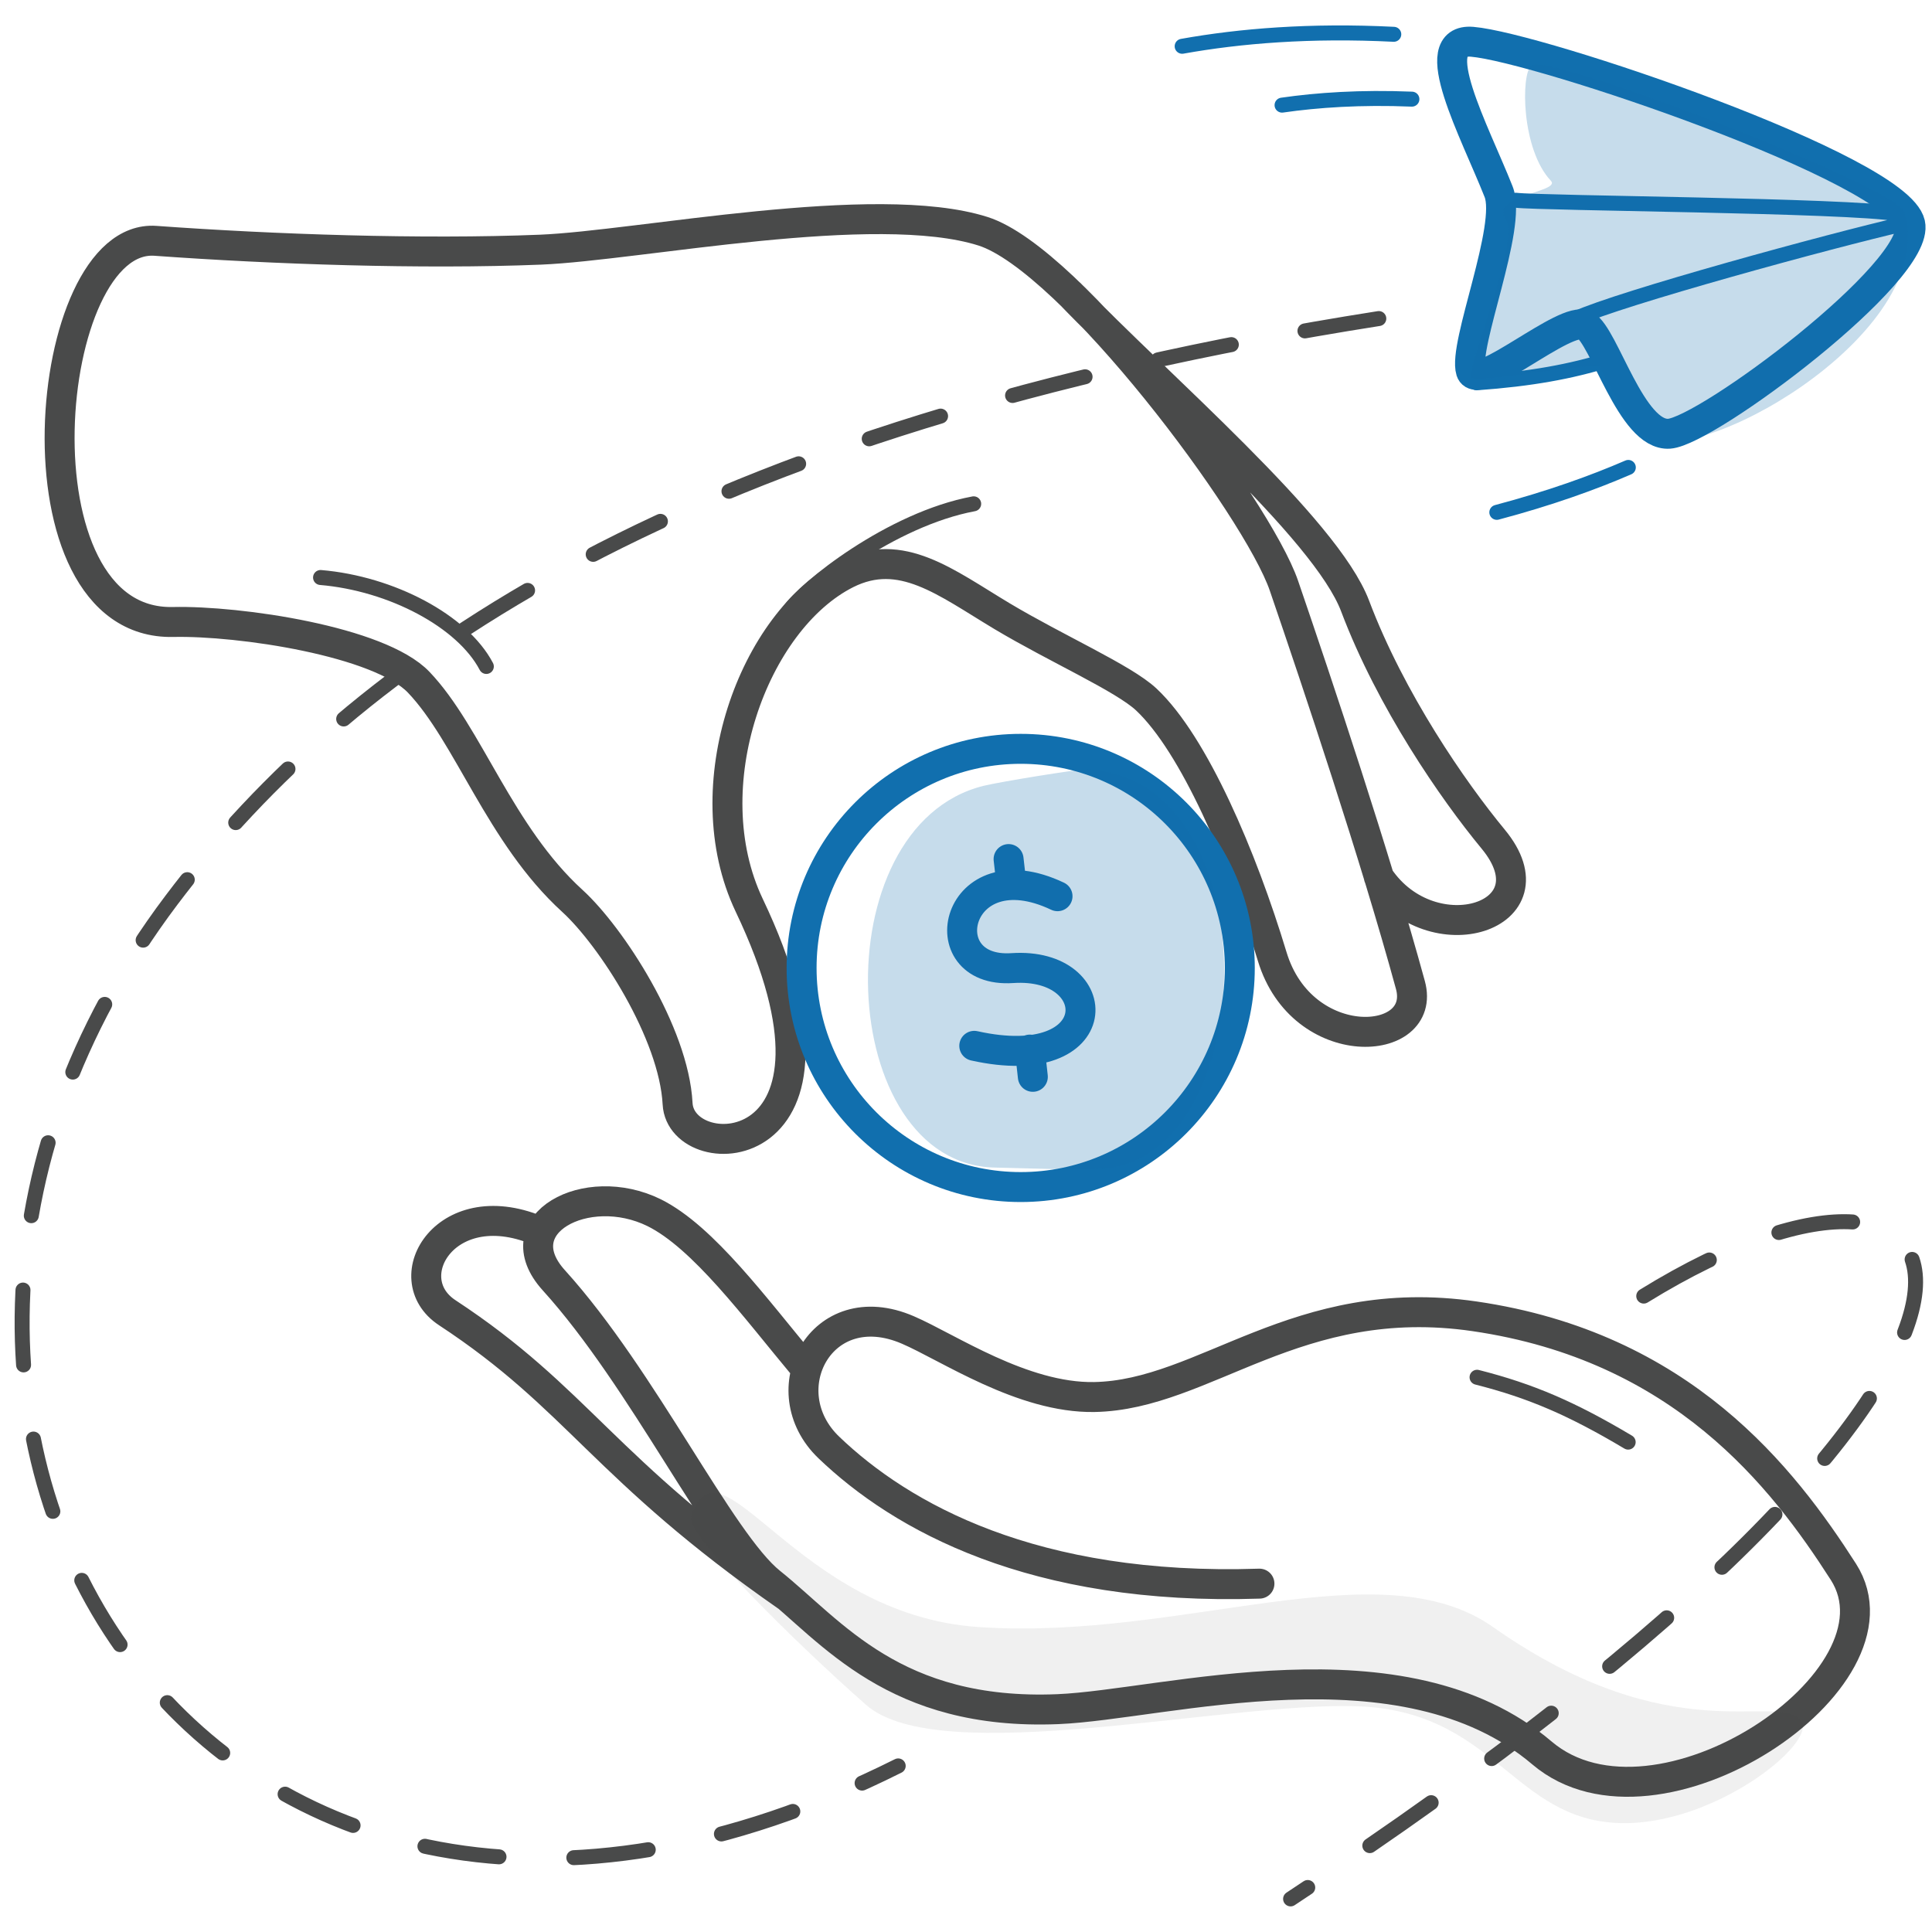 <svg width="129" height="129" viewBox="0 0 129 129" fill="none" xmlns="http://www.w3.org/2000/svg">
<g id="Pictogram-payment-sent">
<g id="Default">
<path id="dash-stroke-default" d="M109.753 86.54C133.083 72.15 141.993 90.07 86.173 126.79M92.063 21.27C45.733 28.56 23.633 43.93 11.443 60.11C-14.807 94.95 14.063 140.88 59.973 117.91" stroke="#494A4A" stroke-linecap="round" stroke-linejoin="round" stroke-dasharray="5 5"/>
<path id="2px-stroke-default" d="M71.453 19.62C77.393 25.81 88.523 35.27 90.483 40.47C92.863 46.77 97.023 52.79 99.693 56.02C103.993 61.21 95.583 63.81 92.063 58.55M53.743 91.31C50.433 87.35 46.963 82.6 43.673 80.97C39.163 78.75 33.573 81.73 36.983 85.49C42.963 92.09 48.083 102.97 51.463 105.67C55.563 108.95 59.713 114.57 70.643 114.12C77.793 113.82 93.633 109.12 102.963 117.05C110.603 123.53 127.683 112.13 123.083 104.95C119.033 98.63 112.303 89.91 98.453 87.89C86.593 86.16 80.453 93.15 73.063 93.28C68.273 93.36 63.293 89.95 60.613 88.8C54.813 86.3 51.403 92.88 55.343 96.65C60.163 101.27 68.983 106.24 84.093 105.74M36.143 82.27C29.843 79.45 26.333 85.33 29.863 87.65C38.633 93.41 40.263 98.05 52.583 106.62M10.383 16.08C18.263 16.65 28.163 16.99 36.093 16.67C42.633 16.4 58.443 13.16 65.633 15.44C71.503 17.3 83.953 33.9 85.733 39.12C88.013 45.78 91.803 57.1 94.173 65.77C95.323 69.98 86.943 70.49 84.943 63.86C82.943 57.24 79.733 49.7 76.533 46.7C75.013 45.28 70.533 43.31 66.903 41.14C63.133 38.88 60.173 36.48 56.523 38.31C50.323 41.43 46.253 52.51 50.023 60.44C58.263 77.73 45.463 78.07 45.243 73.69C44.993 68.97 40.813 62.52 38.213 60.15C33.363 55.73 31.273 49.02 27.953 45.55C25.343 42.82 16.003 41.43 11.553 41.53C0.543 41.77 2.773 15.53 10.383 16.08Z" stroke="#494A4A" stroke-width="2" stroke-linecap="round" stroke-linejoin="round"/>
<path id="1px-stroke-default" d="M52.663 40.84C53.743 39.25 59.493 34.67 65.013 33.64M21.403 38.56C26.133 38.96 30.883 41.47 32.473 44.5M98.623 91.96C102.213 92.87 104.953 94.05 108.713 96.29" stroke="#494A4A" stroke-linecap="round" stroke-linejoin="round"/>
<path id="fill-default" d="M46.143 101.28C48.093 95.35 53.063 107.82 65.363 108.64C79.033 109.56 92.123 103.31 99.693 108.64C111.693 117.08 118.683 112.94 120.253 114.86C121.483 116.37 113.933 122.35 107.423 121.68C100.913 121.01 99.493 114.27 90.703 113.93C81.913 113.59 62.733 118.16 57.823 113.83C52.913 109.5 45.773 102.42 46.143 101.28Z" fill="#494A4A" fill-opacity="0.08"/>
</g>
<g id="Emphasis">
<path id="2px-stroke-emphasis" d="M70.612 59.84C63.763 56.59 61.943 65.02 67.593 64.64C73.993 64.21 74.082 71.84 65.052 69.83M67.343 57.36L67.493 58.68M68.763 70.08L68.963 71.9M82.782 64.63C82.782 72.71 76.232 79.26 68.153 79.26C60.072 79.26 53.523 72.71 53.523 64.63C53.523 56.55 60.072 50 68.153 50C76.232 50 82.782 56.55 82.782 64.63ZM105.842 21.72C107.122 22.42 108.922 29.14 111.452 28.96C113.982 28.78 128.272 18.12 127.542 14.93C126.702 11.26 102.722 3.16 98.302 2.79C95.082 2.52 98.463 8.76 100.062 12.8C100.992 15.14 97.672 23.06 98.213 24.78C98.672 26.22 104.552 21.02 105.842 21.72Z" stroke="#116FAE" stroke-width="2" stroke-linecap="round" stroke-linejoin="round"/>
<path id="1px-stroke-emphasis" d="M101.203 13.37C102.973 13.58 123.373 13.7 126.713 14.28M98.593 25.56C102.243 25.3 104.913 24.8 107.353 24.04M105.213 21.27C108.213 19.9 122.173 16.08 127.143 14.94M93.063 2.29C87.483 2.01 82.783 2.4 78.933 3.09M99.943 34.21C103.483 33.27 106.393 32.22 108.723 31.21M94.273 6.62C90.843 6.48 87.963 6.68 85.603 7.02" stroke="#116FAE" stroke-linecap="round" stroke-linejoin="round"/>
<g id="fill-emphasis">
<path fill-rule="evenodd" clip-rule="evenodd" d="M72.422 51.37C84.912 51.64 84.412 77.44 73.492 78.06C72.062 78.14 67.322 77.97 66.462 77.96C55.742 77.77 54.792 55.17 65.672 52.47C66.772 52.2 71.892 51.37 72.432 51.38L72.422 51.37Z" fill="#116FAE" fill-opacity="0.24"/>
<path d="M100.522 14.63C99.442 13.04 104.262 12.82 103.552 12.07C101.582 9.98 101.542 4.98 102.242 4.37C103.322 3.44 126.632 12.46 127.142 14.13C129.532 21.87 114.302 30.91 110.122 29.32C109.272 29 108.102 27.06 106.802 24.52C106.592 24.11 98.462 25.66 98.242 25.22C97.892 24.5 101.522 16.11 100.522 14.63Z" fill="#116FAE" fill-opacity="0.24"/>
</g>
</g>
</g>
</svg>
